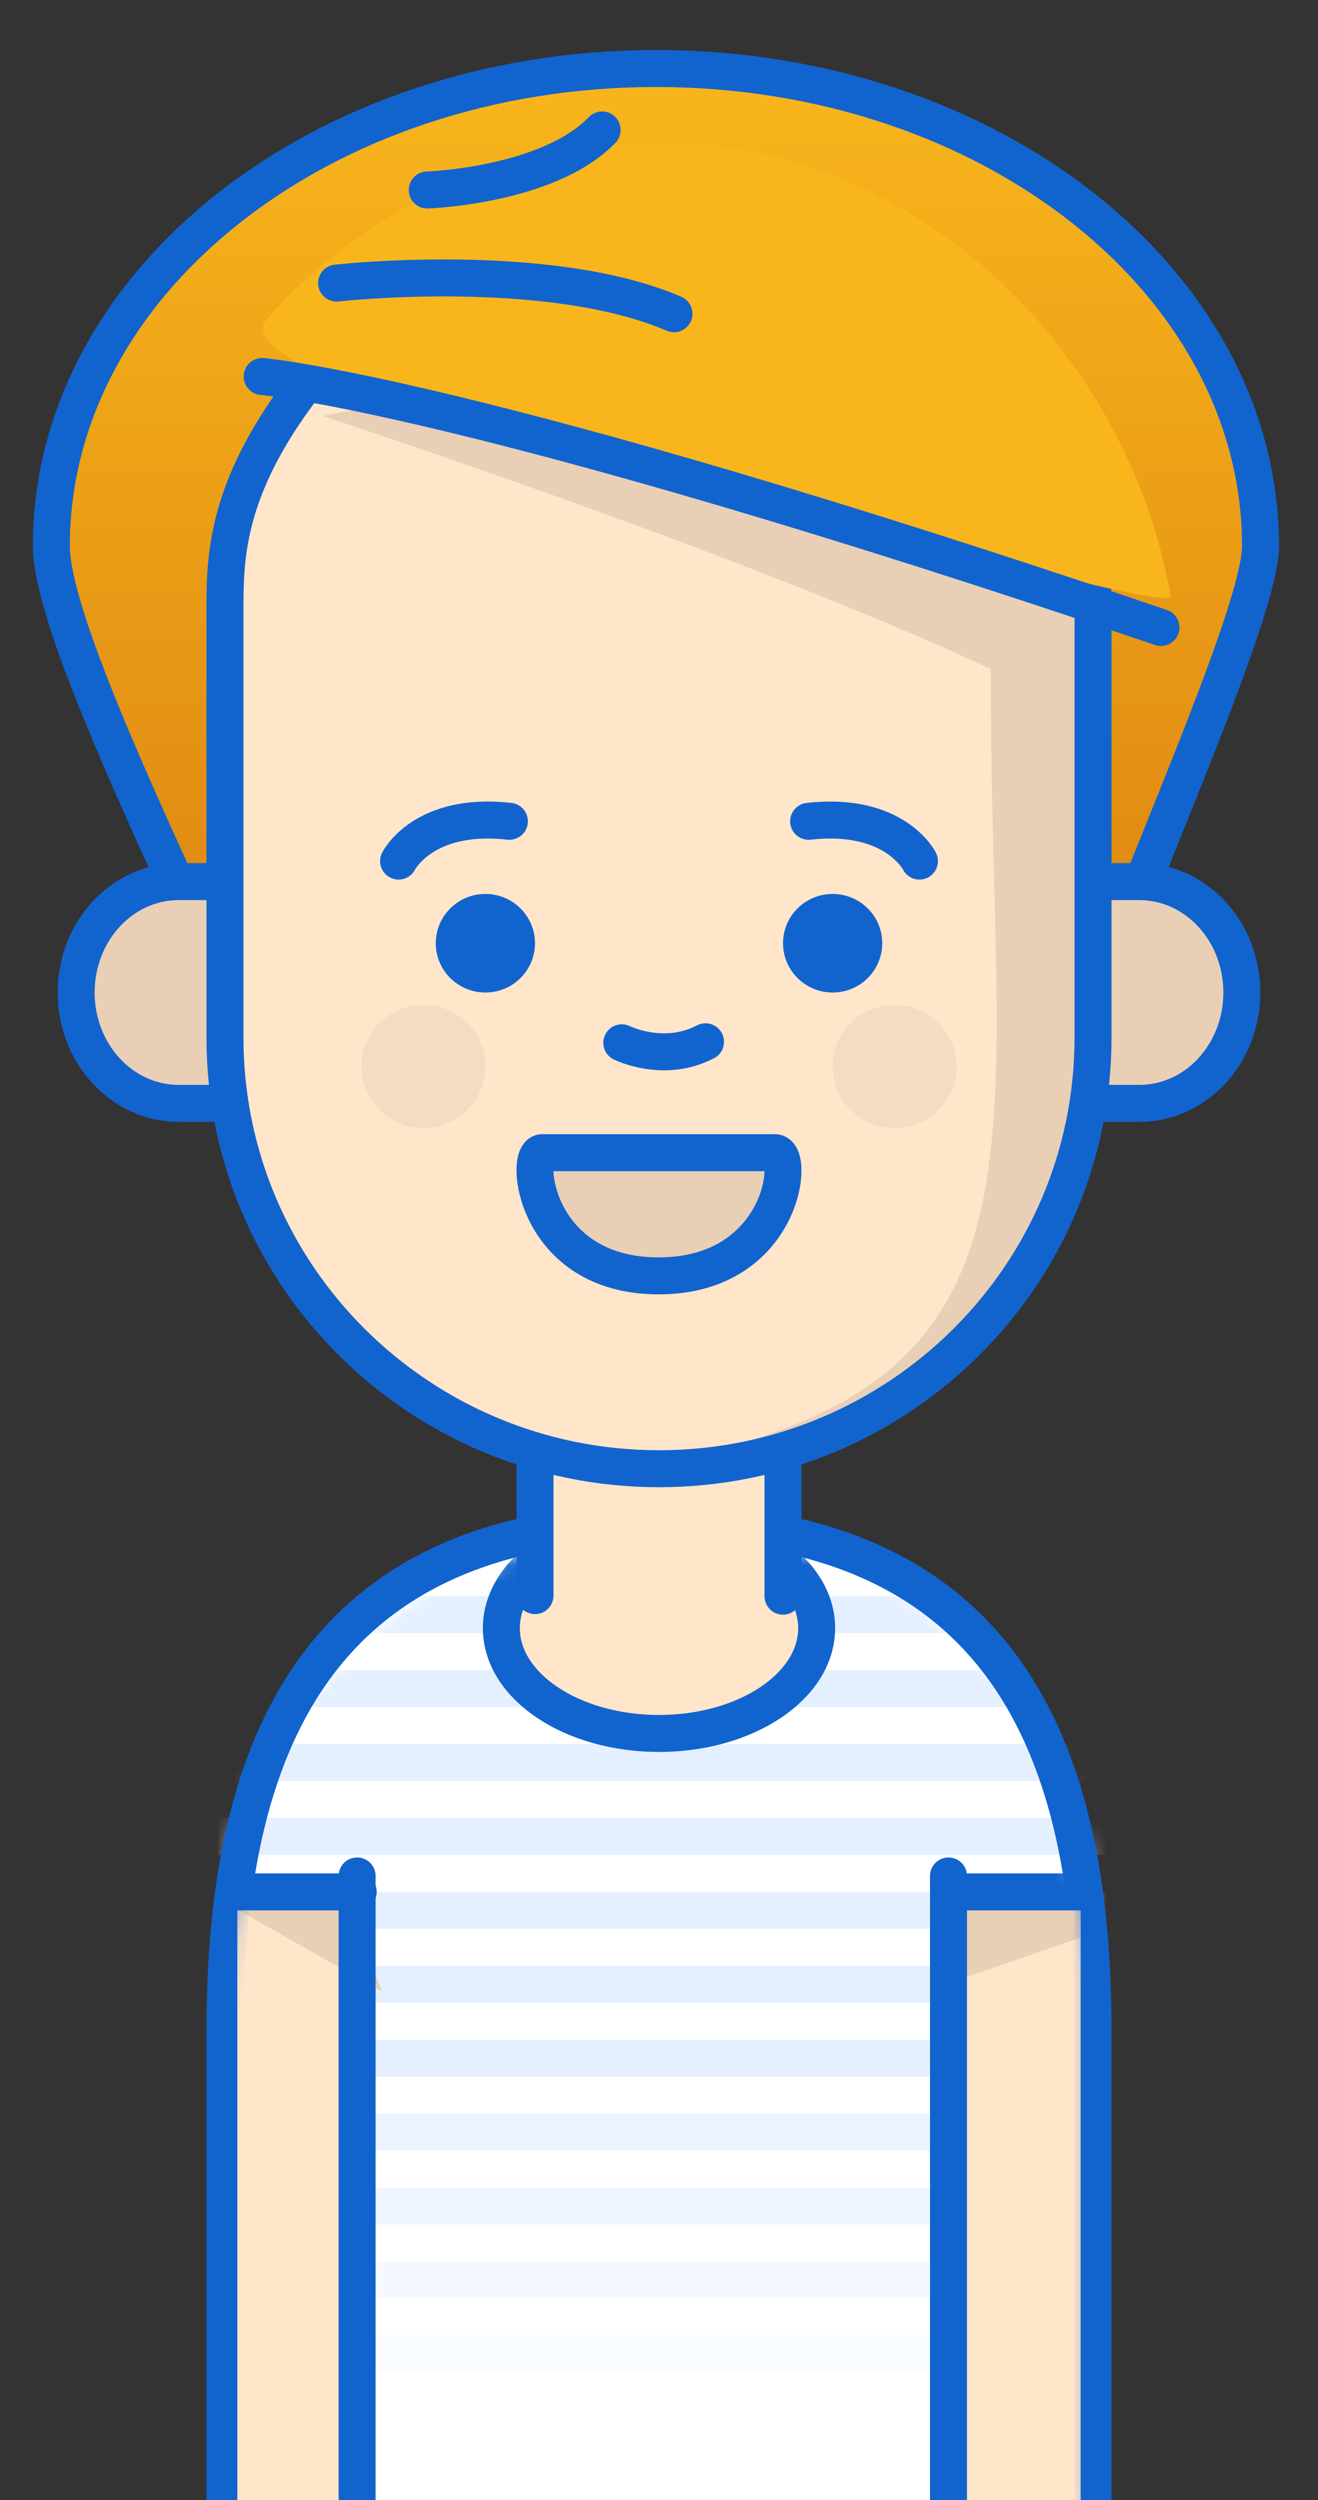 <?xml version="1.0" encoding="UTF-8"?>
<svg width="77px" height="146px" viewBox="0 0 77 146" version="1.1" xmlns="http://www.w3.org/2000/svg" xmlns:xlink="http://www.w3.org/1999/xlink">
    <rect x="0" y="0" width="77" height="146" fill="#333333" stroke="none"/>
    <!-- Generator: Sketch 43.2 (39069) - http://www.bohemiancoding.com/sketch -->
    <title>splash-char2</title>
    <desc>Created with Sketch.</desc>
    <defs>
        <linearGradient x1="50%" y1="0%" x2="50%" y2="100%" id="linearGradient-1">
            <stop stop-color="#F8B61C" offset="0%"></stop>
            <stop stop-color="#D4750D" offset="100%"></stop>
        </linearGradient>
        <path d="M25.357,73.855 C45.473,73.855 50.714,62.581 50.714,48.674 C50.714,44.022 50.714,28.412 50.714,23.493 C50.714,18.574 49.48,13.844 43.612,7.478 C37.743,1.113 29.582,0 25.357,0 C20.683,0 11.871,2.079 6.061,8.848 C0.252,15.617 4.03971216e-13,19.982 1.43852508e-13,23.493 C-1.15866789e-13,27.004 1.43852508e-13,42.495 1.43852508e-13,48.674 C1.43852508e-13,62.581 5.241,73.855 25.357,73.855 Z" id="path-2"></path>
        <path d="M25.357,87 C45.473,87 50.714,73.719 50.714,57.337 C50.714,51.858 50.714,33.468 50.714,27.674 C50.714,21.88 49.48,16.308 43.612,8.809 C37.743,1.311 29.582,0 25.357,0 C20.683,0 11.871,2.45 6.061,10.423 C0.252,18.397 4.03971216e-13,23.538 1.43852508e-13,27.674 C-1.15866789e-13,31.81 1.43852508e-13,50.059 1.43852508e-13,57.337 C1.43852508e-13,73.719 5.241,87 25.357,87 Z" id="path-4"></path>
    </defs>
    <g id="Splash/Signup/Login" stroke="none" stroke-width="1" fill="none" fill-rule="evenodd">
        <g id="splash-char2">
            <g id="guy2" transform="translate(3, 4)">
                <path d="M35.32,3.97903932e-13 C54.827,3.97903932e-13 70.64,12.483 70.64,27.882 C70.64,33.032 58.472,57.942 58.472,63.388 C58.472,68.834 41.205,71.656 35.32,71.656 C28.81,71.656 14.671,69.117 14.671,65.23 C14.671,61.343 2.34479103e-13,34.723 2.34479103e-13,27.882 C2.34479103e-13,12.483 15.813,3.97903932e-13 35.32,3.97903932e-13 Z" id="Combined-Shape" fill="url(#linearGradient-1)"></path>
                <path d="M35.32,3.97903932e-13 C54.827,3.97903932e-13 70.64,12.483 70.64,27.882 C70.64,33.032 58.472,57.942 58.472,63.388 C58.472,68.834 41.205,71.656 35.32,71.656 C28.81,71.656 14.671,69.117 14.671,65.23 C14.671,61.343 2.34479103e-13,34.723 2.34479103e-13,27.882 C2.34479103e-13,12.483 15.813,3.97903932e-13 35.32,3.97903932e-13 Z" id="Combined-Shape" stroke="#1164CE" stroke-width="2.16" stroke-linecap="round" stroke-linejoin="round"></path>
                <g id="corps" transform="translate(10.143, 84.896)">
                    <mask id="mask-3" fill="white">
                        <use xlink:href="#path-2"></use>
                    </mask>
                    <use id="Oval" fill="#FFFFFF" transform="translate(25.357, 36.927) scale(1, -1) translate(-25.357, -36.927) " xlink:href="#path-2"></use>
                    <g id="Group-6" mask="url(#mask-3)" stroke-linecap="square" stroke="#E4F0FF" stroke-width="2.16">
                        <g transform="translate(-7.245, 4.317)">
                            <path d="M0.456,1.079 L59.677,1.079" id="Line"></path>
                            <path d="M0.456,5.396 L59.677,5.396" id="Line-Copy"></path>
                            <path d="M0.456,9.713 L59.677,9.713" id="Line-Copy-2"></path>
                            <path d="M0.456,14.029 L59.677,14.029" id="Line-Copy-3"></path>
                            <path d="M0.456,18.346 L59.677,18.346" id="Line-Copy-4"></path>
                            <path d="M0.456,22.663 L59.677,22.663" id="Line-Copy-5"></path>
                            <path d="M0.456,26.98 L59.677,26.98" id="Line-Copy-6"></path>
                            <path d="M0.456,31.296 L59.677,31.296" id="Line-Copy-7" opacity="0.8"></path>
                            <path d="M0.456,35.613 L59.677,35.613" id="Line-Copy-8" opacity="0.6"></path>
                            <path d="M0.456,39.93 L59.677,39.93" id="Line-Copy-9" opacity="0.4"></path>
                            <path d="M0.456,44.247 L59.677,44.247" id="Line-Copy-10" opacity="0.2"></path>
                        </g>
                    </g>
                    <mask id="mask-5" fill="white">
                        <use xlink:href="#path-4"></use>
                    </mask>
                    <use id="Oval" stroke="#1164CE" stroke-width="2.16" stroke-linecap="round" stroke-linejoin="round" transform="translate(25.357, 43.5) scale(1, -1) translate(-25.357, -43.5) " xlink:href="#path-4"></use>
                    <g id="Group-2" mask="url(#mask-5)">
                        <g transform="translate(15.939, 0)" id="Group-3">
                            <g>
                                <ellipse id="decolleté-fond" fill="#FFE5CA" cx="9.418" cy="6.182" rx="9.21" ry="6.15"></ellipse>
                                <ellipse id="decolleté" stroke="#1164CE" stroke-width="2.16" stroke-linecap="round" stroke-linejoin="round" cx="9.418" cy="6.182" rx="9.21" ry="6.15"></ellipse>
                            </g>
                        </g>
                    </g>
                    <g id="bras-droit" mask="url(#mask-5)">
                        <g transform="translate(0, 18.706)">
                            <rect id="Rectangle" stroke="none" fill="#FFE5CA" fill-rule="evenodd" x="0.724" y="3.597" width="7.969" height="44.262"></rect>
                            <polygon id="Path-9" stroke="none" fill="#E9CFB6" fill-rule="evenodd" points="0.702 3.899 9.178 8.702 6.863 2.878 2.951 2.878"></polygon>
                            <path d="M0.724,2.878 L7.784,2.878" id="Path-4" stroke="#1164CE" stroke-width="2.16" fill="none" stroke-linecap="round" stroke-linejoin="round"></path>
                            <path d="M7.72,1.948 L7.72,46.64" id="Path-6" stroke="#1164CE" stroke-width="2.16" fill="none" stroke-linecap="round" stroke-linejoin="round"></path>
                        </g>
                    </g>
                    <g id="bras-droit" mask="url(#mask-5)">
                        <g transform="translate(44.99, 42.706) scale(-1, 1) translate(-44.99, -42.706) translate(39.99, 18.706)">
                            <rect id="Rectangle" stroke="none" fill="#FFE5CA" fill-rule="evenodd" x="0" y="3.597" width="7.969" height="44.262"></rect>
                            <polygon id="Path-8" stroke="none" fill="#E9CFB6" fill-rule="evenodd" points="0.044 3.66 0.044 5.561 8.27 8.406 6.569 2.893"></polygon>
                            <path d="M0,2.878 L7.059,2.878" id="Path-4" stroke="#1164CE" stroke-width="2.16" fill="none" stroke-linecap="round" stroke-linejoin="round"></path>
                            <path d="M7.72,1.948 L7.72,46.64" id="Path-6" stroke="#1164CE" stroke-width="2.16" fill="none" stroke-linecap="round" stroke-linejoin="round"></path>
                        </g>
                    </g>
                </g>
                <g id="coups" transform="translate(28.255, 79.14)">
                    <polyline fill="#FFE5CA" points="14.49 10.072 14.49 0 0 0 0 10.038"></polyline>
                    <polyline stroke="#1164CE" stroke-width="2.16" stroke-linecap="round" stroke-linejoin="round" points="14.49 10.072 14.49 0 0 0 0 10.038"></polyline>
                </g>
                <g id="head" transform="translate(1.449, 7.914)">
                    <g id="oreilles" transform="translate(0, 39.57)">
                        <path d="M5.989,12.95 L11.592,12.95 L11.592,6.475 L11.592,0 L5.989,0 C2.681,0 0,2.899 0,6.475 C0,10.051 2.681,12.95 5.989,12.95 Z" id="Oval-4" fill="#E9CFB6"></path>
                        <path d="M62.499,12.95 L68.102,12.95 L68.102,6.475 L68.102,0 L62.499,0 C59.191,0 56.51,2.899 56.51,6.475 C56.51,10.051 59.191,12.95 62.499,12.95 Z" id="Oval-4-Copy-2" fill="#E9CFB6" transform="translate(62.306, 6.475) scale(-1, 1) translate(-62.306, -6.475) "></path>
                        <path d="M5.989,12.95 L11.592,12.95 L11.592,6.475 L11.592,0 L5.989,0 C2.681,0 0,2.899 0,6.475 C0,10.051 2.681,12.95 5.989,12.95 Z" id="Oval-4" stroke="#1164CE" stroke-width="2.16" stroke-linecap="round" stroke-linejoin="round"></path>
                        <path d="M62.499,12.95 L68.102,12.95 L68.102,6.475 L68.102,0 L62.499,0 C59.191,0 56.51,2.899 56.51,6.475 C56.51,10.051 59.191,12.95 62.499,12.95 Z" id="Oval-4-Copy-2" stroke="#1164CE" stroke-width="2.16" stroke-linecap="round" stroke-linejoin="round" transform="translate(62.306, 6.475) scale(-1, 1) translate(-62.306, -6.475) "></path>
                    </g>
                    <g id="forme" transform="translate(8.694, 0)">
                        <path d="M25.357,73.855 C39.362,73.855 50.714,62.581 50.714,48.674 C50.714,44.022 50.714,28.412 50.714,23.493 C50.714,18.574 49.48,13.844 43.612,7.478 C37.743,1.113 29.582,0 25.357,0 C20.683,0 11.871,2.079 6.061,8.848 C0.252,15.617 3.40023841e-13,19.982 7.99040963e-14,23.493 C-1.79816178e-13,27.004 7.99040963e-14,42.495 7.99040963e-14,48.674 C7.99040963e-14,62.581 11.353,73.855 25.357,73.855 Z" id="Oval" fill="#FFE5CA"></path>
                        <path d="M24.775,0.446 C24.775,0.446 44.749,3.052 44.749,28.613 C44.749,54.174 48.961,68.263 27.647,72.967 C27.647,72.967 40.285,72.689 44.464,65.148 C48.644,57.607 51.505,55.569 50.956,36.786 C50.408,18.004 50.128,15.849 44.464,7.987 C38.8,0.126 24.775,0.446 24.775,0.446 Z" id="Path-2" fill="#E9CFB6"></path>
                        <path d="M5.732,12.383 C5.732,12.383 39.292,23.373 50.268,30.061 C50.268,30.061 47.934,20.972 47.934,20.972 L14.082,10.666 L5.732,12.383 Z" id="Path-14" fill="#E9CFB6"></path>
                        <path d="M25.357,73.855 C39.362,73.855 50.714,62.581 50.714,48.674 C50.714,44.022 50.714,28.412 50.714,23.493 C50.714,18.574 49.48,13.844 43.612,7.478 C37.743,1.113 29.582,0 25.357,0 C20.683,0 11.871,2.079 6.061,8.848 C0.252,15.617 3.40023841e-13,19.982 7.99040963e-14,23.493 C-1.79816178e-13,27.004 7.99040963e-14,42.495 7.99040963e-14,48.674 C7.99040963e-14,62.581 11.353,73.855 25.357,73.855 Z" id="Oval" stroke="#1164CE" stroke-width="2.16" stroke-linecap="round" stroke-linejoin="round"></path>
                    </g>
                    <g id="nez" transform="translate(31.878, 48.923)" stroke="#1164CE" stroke-width="2.16" stroke-linecap="round" stroke-linejoin="round">
                        <path d="M7.10542736e-15,0.059 C7.10542736e-15,0.059 2.446,1.283 4.892,2.0206059e-14" id="Path-3"></path>
                    </g>
                    <g id="yeux" transform="translate(18.837, 35.973)">
                        <g id="Group">
                            <ellipse id="Oval-2" fill="#1164CE" cx="5.071" cy="7.195" rx="2.898" ry="2.878"></ellipse>
                            <path d="M0,2.398 C0,2.398 1.444,-0.494 6.473,0.074" id="Path-2" stroke="#1164CE" stroke-width="2.16" stroke-linecap="round" stroke-linejoin="round"></path>
                        </g>
                        <g id="Group-Copy" transform="translate(26.444, 5.036) scale(-1, 1) translate(-26.444, -5.036) translate(22.459, 0)">
                            <ellipse id="Oval-2" fill="#1164CE" cx="5.071" cy="7.195" rx="2.898" ry="2.878"></ellipse>
                            <path d="M0,2.398 C0,2.398 1.444,-0.494 6.473,0.074" id="Path-2" stroke="#1164CE" stroke-width="2.16" stroke-linecap="round" stroke-linejoin="round"></path>
                        </g>
                    </g>
                    <g id="paumettes" opacity="0.464" transform="translate(16.663, 46.765)" fill="#000000" fill-opacity="0.093">
                        <ellipse id="Oval-3" cx="3.622" cy="3.597" rx="3.622" ry="3.597"></ellipse>
                        <ellipse id="Oval-3-Copy" cx="31.153" cy="3.597" rx="3.622" ry="3.597"></ellipse>
                    </g>
                    <g id="Group-3" transform="translate(26.806, 55.398)">
                        <path d="M7.221,7.195 C14.495,7.195 15.227,4.00345857e-13 14.018,1.23400011e-13 C12.809,-1.54250013e-13 7.221,1.23400011e-13 7.221,1.23400011e-13 C7.221,1.23400011e-13 1.521,7.64497179e-14 0.425,1.23400011e-13 C-0.672,1.70368502e-13 -0.052,7.195 7.221,7.195 Z" id="Path-8" fill="#E9CFB6"></path>
                        <path d="M7.221,7.195 C14.495,7.195 15.227,4.00345857e-13 14.018,1.23400011e-13 C12.809,-1.54250013e-13 7.221,1.23400011e-13 7.221,1.23400011e-13 C7.221,1.23400011e-13 1.521,7.64497179e-14 0.425,1.23400011e-13 C-0.672,1.70368502e-13 -0.052,7.195 7.221,7.195 Z" id="Path-8" stroke="#1164CE" stroke-width="2.16" stroke-linecap="round" stroke-linejoin="round"></path>
                    </g>
                </g>
                <g id="Group-4" transform="translate(12.316, 4.317)">
                    <path d="M23.206,1.20792265e-13 C38.178,1.20792265e-13 50.517,12.051 53.075,26.475 C53.23,27.351 39.984,23.611 26.545,20.167 C13.106,16.722 -2.137,13.043 0.293,10.298 C5.882,3.985 14.076,1.20792265e-13 23.206,1.20792265e-13 Z" id="Combined-Shape" fill="#F8B61C"></path>
                    <path d="M0,13.67 C0,13.67 12.262,14.67 52.509,28.325" id="Path-11" stroke="#1164CE" stroke-width="2.16" stroke-linecap="round" stroke-linejoin="round"></path>
                </g>
                <path d="M21.743,5.801 C21.743,5.801 28.657,7.279 32.505,4.87" id="Path-12" stroke="#1164CE" stroke-width="2.16" stroke-linecap="round" stroke-linejoin="round" transform="translate(27.124, 5.56) rotate(-14) translate(-27.124, -5.56) "></path>
                <path d="M16.663,12.53 C16.663,12.53 29.005,11.149 36.375,14.322" id="Path-15" stroke="#1164CE" stroke-width="2.16" stroke-linecap="round" stroke-linejoin="round"></path>
            </g>
        </g>
    </g>
</svg>